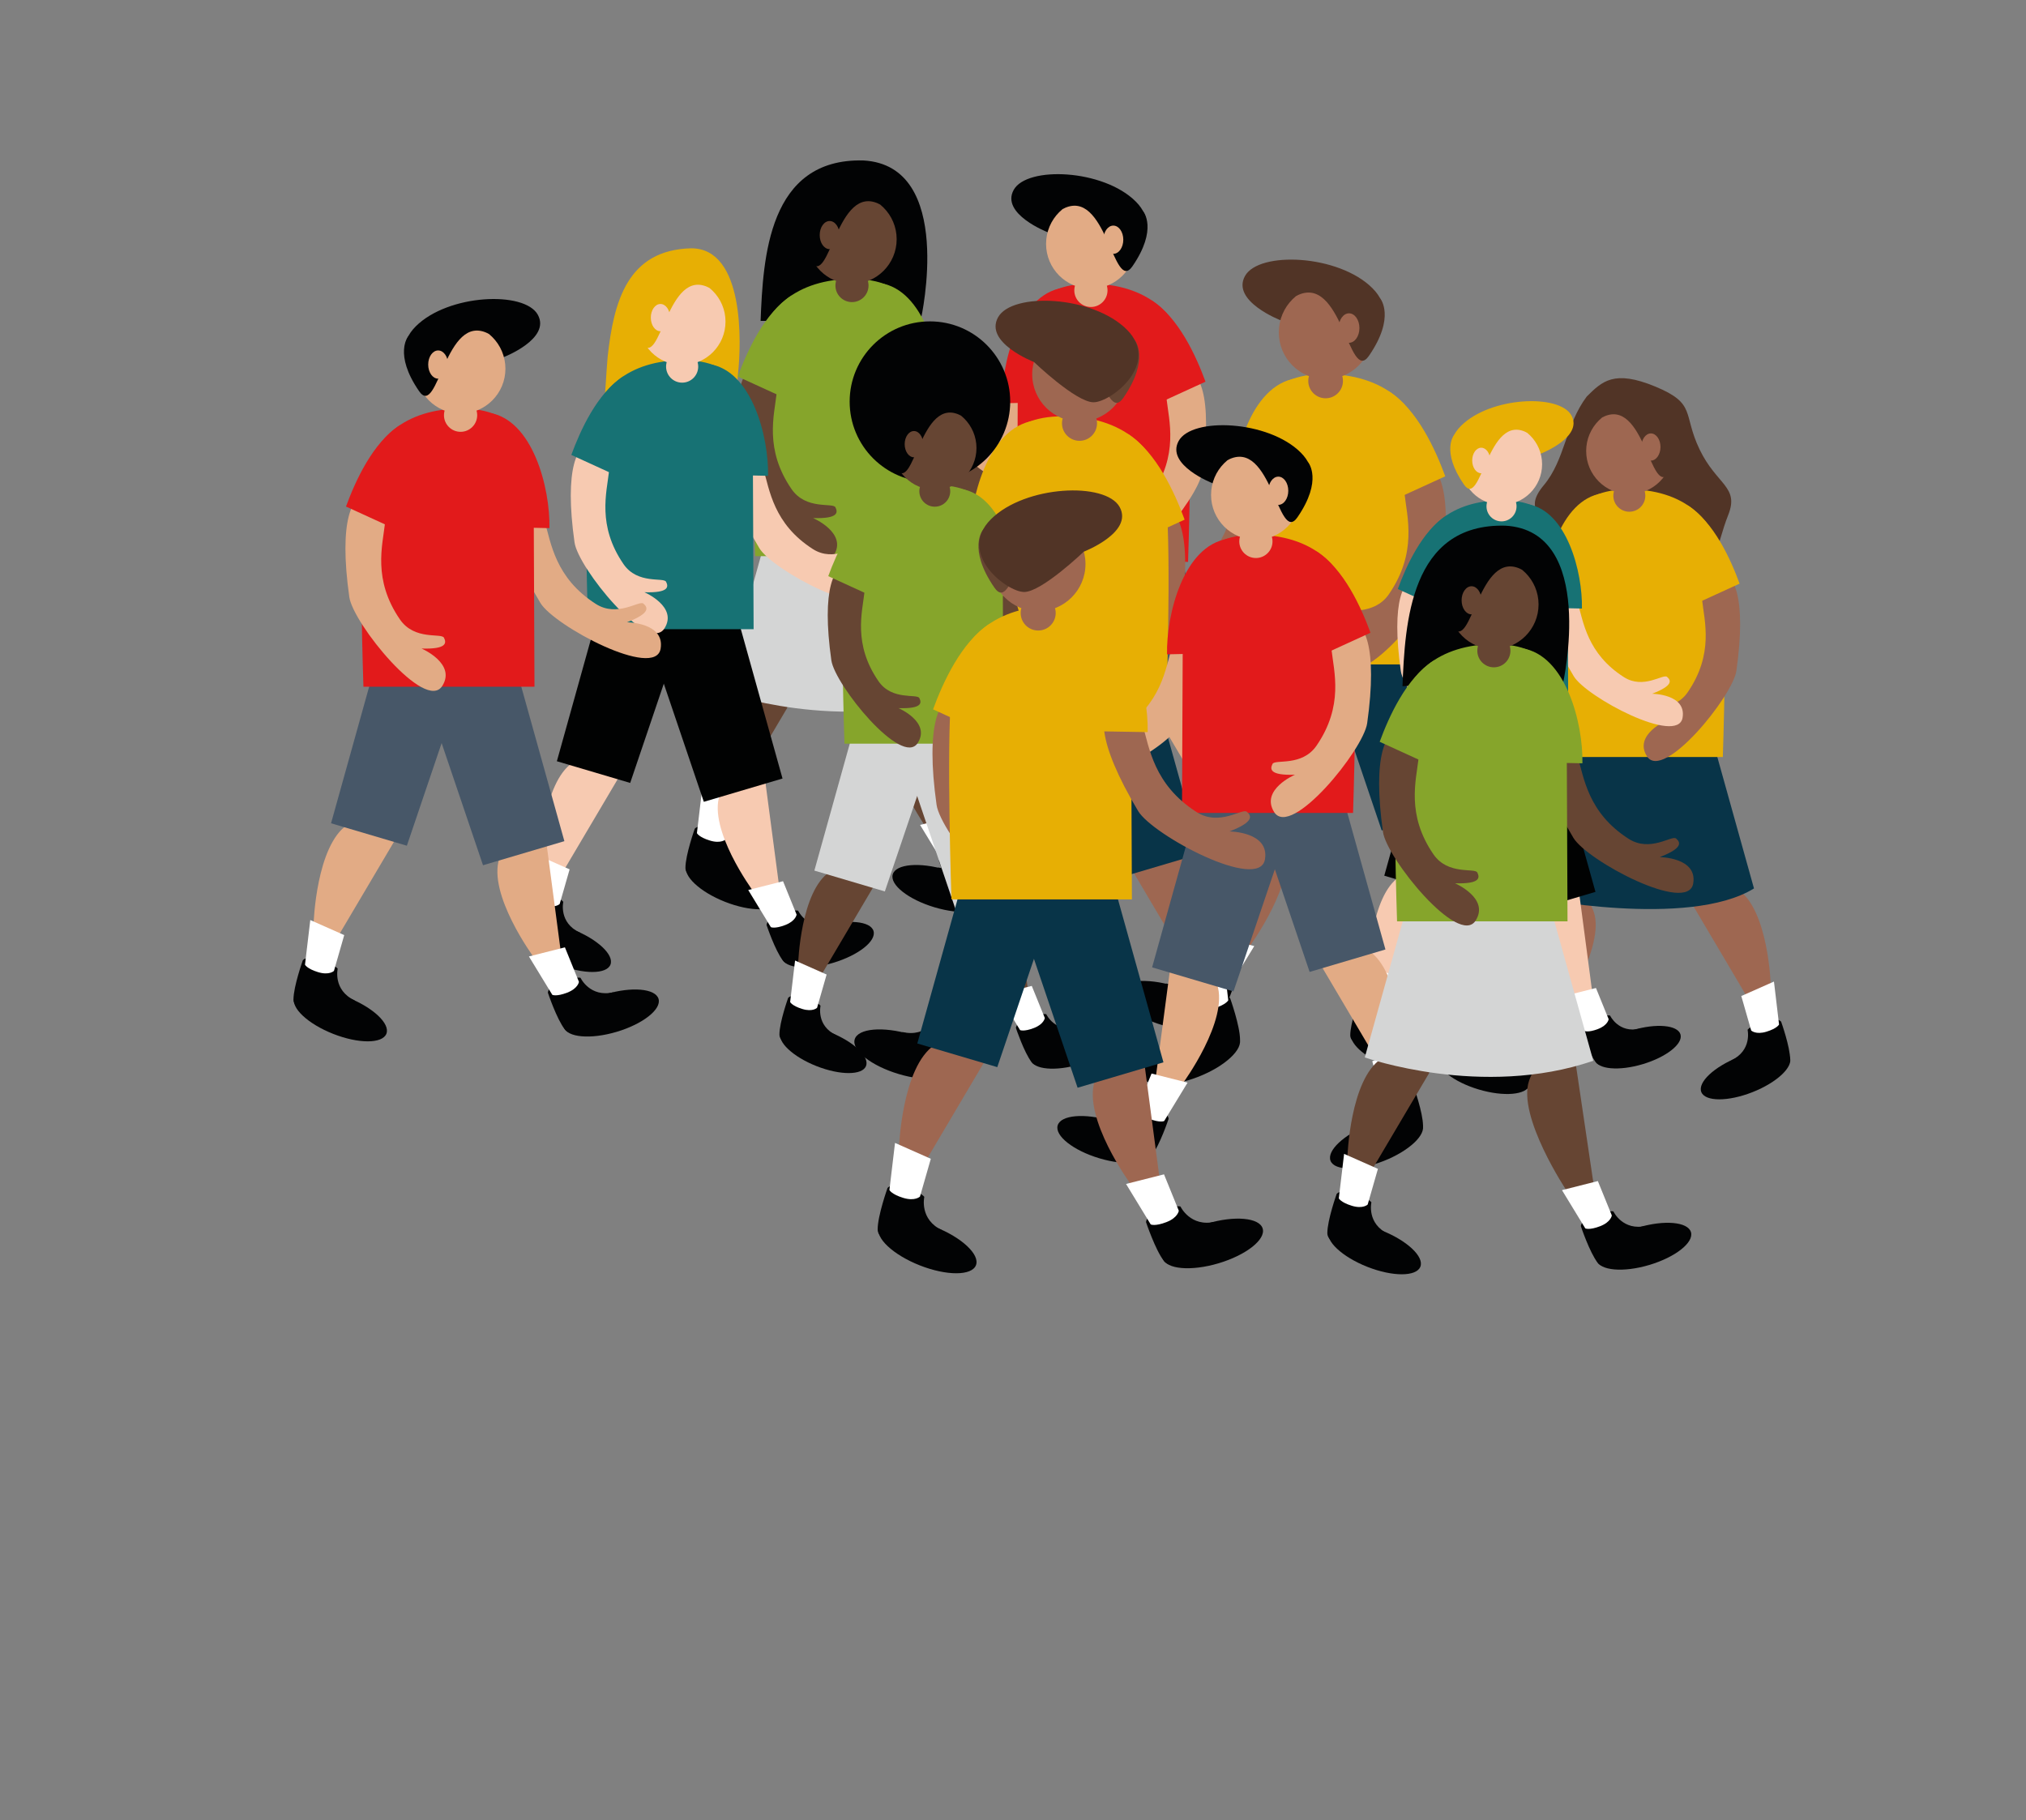 <?xml version="1.0" encoding="utf-8"?>
<!-- Generator: Adobe Illustrator 17.0.0, SVG Export Plug-In . SVG Version: 6.00 Build 0)  -->
<!DOCTYPE svg PUBLIC "-//W3C//DTD SVG 1.1//EN" "http://www.w3.org/Graphics/SVG/1.1/DTD/svg11.dtd">
<svg version="1.1" id="Calque_1" xmlns="http://www.w3.org/2000/svg" xmlns:xlink="http://www.w3.org/1999/xlink" x="0px" y="0px"
	 width="404px" height="363px" viewBox="0 0 404 363" enable-background="new 0 0 404 363" xml:space="preserve">
<rect x="0" y="0" width="404" height="363" fill="#808080" stroke="none"/>
<path fill="#E2AB85" d="M230.452,142.355l11.26,19.042l5.133-2.153c0,0-0.497-15.565-6.789-19.705
	C233.764,135.399,230.452,142.355,230.452,142.355z"/>
<ellipse transform="matrix(-0.366 -0.93 0.93 -0.366 164.848 467.511)" fill="#020304" cx="241.62" cy="177.622" rx="3.912" ry="9.857"/>
<path fill="#020304" d="M238.628,174.623c4.409-2.049,3.415-6.334,3.415-6.334s0.373-0.683,3.291-1.739s3.664,0.062,3.664,0.062
	s1.863,5.216,1.863,7.824s-5.713,3.105-5.713,3.105L238.628,174.623z"/>
<path fill="#FFFFFF" d="M240.739,161.583l2.049,7.141c0,0,0.931,0.931,3.167,0.248c2.235-0.683,2.608-1.49,2.608-1.49l-1.056-8.9
	L240.739,161.583z"/>
<g>
	<path fill="#E2AB85" d="M200.508,142.548l-2.897,21.932l5.367,1.475c0,0,9.218-12.552,6.823-19.693
		C207.406,139.121,200.508,142.548,200.508,142.548z"/>
	
		<ellipse transform="matrix(0.286 -0.958 0.958 0.286 -35.918 306.166)" fill="#020304" cx="187.53" cy="177.19" rx="3.912" ry="9.857"/>
	<path fill="#020304" d="M187.02,172.981c4.733,1.109,6.597-2.875,6.597-2.875s0.715-0.307,3.662,0.664
		c2.948,0.971,2.844,2.31,2.844,2.31s-1.754,5.253-3.364,7.305c-1.61,2.052-6.411-1.084-6.411-1.084L187.02,172.981z"/>
	<path fill="#FFFFFF" d="M196.731,164.026l-2.796,6.883c0,0,0.158,1.308,2.338,2.15c2.18,0.843,2.972,0.438,2.972,0.438l4.664-7.654
		L196.731,164.026z"/>
</g>
<path fill="#E2AB85" d="M205.727,74.97c3.614,0.806,3.801,7.176-4.106,20.374c-2.735,4.565-22.953,15.351-23.976,9.111
	c-0.855-5.214,6.711-5.255,6.711-5.255c-4.794-1.844-4.126-3-3.282-3.722s5.169,2.828,9.502,0.057
	c8.125-5.198,8.934-12.225,10.215-16.537S205.727,74.97,205.727,74.97z"/>
<g>
	<polygon fill="#475768" points="205.614,111.39 196.838,142.852 213.066,147.654 223.497,116.855 217.702,102.78 	"/>
	<polygon fill="#475768" points="235.191,109.974 243.368,139.286 228.249,143.76 218.53,115.065 223.929,101.952 	"/>
	<path fill="#E21A1B" d="M202.965,74.3c0-10.929,3.477-17.718,14.406-17.718s18.545,5.795,19.539,16.227
		c0.994,10.432,0,39.244,0,39.244H202.8L202.965,74.3z"/>
	<g>
		<path fill="#020304" d="M208.926,46.316c0,0-9.438-3.643-6.789-8.445c2.649-4.802,17.883-4.14,24.341,2.318
			c6.458,6.458-2.981,13.744-6.292,13.744C216.874,53.933,208.926,46.316,208.926,46.316z"/>
		<g>
			<circle fill="#E2AB85" cx="217.536" cy="48.634" r="8.942"/>
			<circle fill="#E2AB85" cx="217.536" cy="57.907" r="3.312"/>
		</g>
		<path fill="#020304" d="M211.906,41.679c8.776-4.636,10.036,17.048,13.909,11.425c5.133-7.451,2.153-10.929,2.153-10.929
			l-6.127-3.312l-6.623-1.656L211.906,41.679z"/>
		<ellipse fill="#E2AB85" cx="222.007" cy="47.806" rx="1.987" ry="2.815"/>
	</g>
	<path fill="#E2AB85" d="M235.585,73.803c3.643-0.662,6.292,5.133,4.14,20.367c-0.745,5.27-15.177,23.068-18.545,17.718
		c-2.815-4.471,4.14-7.451,4.14-7.451c-5.133,0.166-4.968-1.159-4.471-2.153s5.862,0.596,8.776-3.643
		c5.464-7.948,3.477-14.737,2.981-19.208C232.108,74.962,235.585,73.803,235.585,73.803z"/>
	<path fill="#E21A1B" d="M229.624,59.894c5.464,3.477,8.942,11.26,10.763,16.227l-9.769,4.471l-4.968-7.617L229.624,59.894z"/>
</g>
<path fill="#E21A1B" d="M211.906,57.41c-8.776,1.325-12.253,15.068-12.088,23.016l7.617-0.166L211.906,57.41z"/>
<g>
	<path fill="#020304" d="M151.667,64l32-0.5c0,0,6.833-30.5-11.5-31.5C153.167,31.5,152.167,51.5,151.667,64z"/>
	<g id="Personnage_25_">
		<g>
			<path fill="#664533" d="M157.02,141.103l-11.221,18.977l-5.115-2.145c0,0,0.495-15.511,6.765-19.636
				S157.02,141.103,157.02,141.103z"/>
			
				<ellipse transform="matrix(-0.366 0.93 -0.93 -0.366 363.33 105.055)" fill="#020304" cx="145.892" cy="176.248" rx="3.898" ry="9.823"/>
			<path fill="#020304" d="M148.872,173.26c-4.393-2.042-3.403-6.312-3.403-6.312s-0.371-0.681-3.28-1.733
				c-2.908-1.052-3.651,0.062-3.651,0.062s-1.856,5.198-1.856,7.797s5.693,3.094,5.693,3.094L148.872,173.26z"/>
			<path fill="#FFFFFF" d="M146.768,160.265l-2.042,7.116c0,0-0.928,0.928-3.156,0.248c-2.228-0.681-2.599-1.485-2.599-1.485
				l1.052-8.869L146.768,160.265z"/>
			<g>
				<path fill="#664533" d="M186.167,139l3.58,24.152l-5.349,1.47c0,0-9.879-14.804-7.493-21.921
					C179.292,135.585,186.167,139,186.167,139z"/>
				
					<ellipse transform="matrix(0.286 0.958 -0.958 0.286 311.072 -65.952)" fill="#020304" cx="199.801" cy="175.806" rx="3.898" ry="9.823"/>
				<path fill="#020304" d="M200.301,171.624c-4.717,1.106-6.574-2.865-6.574-2.865s-0.712-0.306-3.65,0.661
					c-2.937,0.968-2.834,2.302-2.834,2.302s1.748,5.235,3.353,7.28c1.604,2.045,6.389-1.08,6.389-1.08L200.301,171.624z"/>
				<path fill="#FFFFFF" d="M190.624,162.699l2.786,6.859c0,0-0.157,1.303-2.33,2.143c-2.173,0.84-2.961,0.436-2.961,0.436
					l-4.648-7.627L190.624,162.699z"/>
			</g>
			<path fill="#664533" d="M181.659,73.952c-3.601,0.804-3.788,7.151,4.092,20.303c2.726,4.549,22.873,15.297,23.893,9.08
				c0.852-5.195-6.688-5.237-6.688-5.237c4.777-1.837,4.112-2.989,3.27-3.709c-0.841-0.72-5.151,2.819-9.469,0.056
				c-8.097-5.18-8.903-12.183-10.18-16.48C185.3,73.668,181.659,73.952,181.659,73.952z"/>
			<g>
				<path fill="#D4D5D5" d="M189.712,138.712l-7.94-28.466l-12.046-8.581l-2.933,7.123l-3.273-7.948l-11.223,7.994l-8.148,29.21
					C144.149,138.045,167.562,146.31,189.712,138.712z"/>
				<path fill="#86A52B" d="M184.411,73.284c0-10.891-3.465-17.656-14.356-17.656s-18.481,5.775-19.471,16.171
					c-0.99,10.396,0,39.108,0,39.108h33.992L184.411,73.284z"/>
				<g>
					<circle fill="#664533" cx="169.89" cy="47.707" r="8.911"/>
					<circle fill="#664533" cx="169.89" cy="56.948" r="3.3"/>
				</g>
				<path fill="#020304" d="M175.501,40.777c-8.746-4.62-10.001,16.988-13.861,11.386c-5.115-7.425-2.145-10.891-2.145-10.891
					l6.105-3.3l6.6-1.65L175.501,40.777z"/>
				<ellipse fill="#664533" cx="165.435" cy="46.882" rx="1.98" ry="2.805"/>
				<path fill="#664533" d="M151.904,72.789c-3.63-0.66-6.27,5.115-4.125,20.296c0.742,5.251,15.124,22.988,18.481,17.656
					c2.805-4.455-4.125-7.425-4.125-7.425c5.115,0.165,4.95-1.155,4.455-2.145s-5.842,0.594-8.746-3.63
					c-5.445-7.921-3.465-14.686-2.97-19.141S151.904,72.789,151.904,72.789z"/>
				<path fill="#86A52B" d="M157.845,58.928c-5.445,3.465-8.911,11.221-10.726,16.171l9.736,4.455l4.95-7.59L157.845,58.928z"/>
			</g>
			<path fill="#86A52B" d="M175.501,56.453c8.746,1.32,12.211,15.016,12.046,22.936l-7.59-0.165L175.501,56.453z"/>
		</g>
	</g>
</g>
<g>
	<path fill="#513426" d="M339.766,110.992c1.14,7.122,2.564-2.564,4.843-8.262c2.279-5.698-2.279-5.983-5.698-13.105
		c-3.419-7.122-0.57-9.116-8.831-12.535s-10.613-1.029-13.675,1.994c-4.273,5.698-4.273,12.535-8.547,17.663
		c-4.274,5.128,0.57,5.413-0.57,10.826c-1.14,5.413,12.25,2.849,18.518,1.709C332.074,108.143,339.766,110.992,339.766,110.992z"/>
	<path fill="#020304" d="M345.197,211.467c4.243-1.972,3.286-6.095,3.286-6.095s0.359-0.657,3.167-1.673
		c2.808-1.016,3.525,0.06,3.525,0.06s1.793,5.019,1.793,7.529s-5.497,2.988-5.497,2.988L345.197,211.467z"/>
	<g>
		<path fill="#9E6751" d="M337.329,180.13l10.835,18.325l4.94-2.071c0,0-0.478-14.978-6.533-18.962
			C340.516,173.437,337.329,180.13,337.329,180.13z"/>
		
			<ellipse transform="matrix(-0.366 -0.93 0.93 -0.366 276.387 616.364)" fill="#020304" cx="348.076" cy="214.068" rx="3.765" ry="9.485"/>
		<path fill="#FFFFFF" d="M347.228,198.634l1.972,6.872c0,0,0.896,0.896,3.047,0.239c2.151-0.657,2.51-1.434,2.51-1.434
			l-1.016-8.565L347.228,198.634z"/>
		<g>
			<path fill="#9E6751" d="M308.887,178.355l-3.161,23.066l5.165,1.42c0,0,9.244-14.04,6.939-20.912
				C315.525,175.057,308.887,178.355,308.887,178.355z"/>
			
				<ellipse transform="matrix(0.286 -0.958 0.958 0.286 6.596 436.153)" fill="#020304" cx="296.031" cy="213.65" rx="3.765" ry="9.485"/>
			<path fill="#020304" d="M295.534,209.602c4.555,1.068,6.348-2.766,6.348-2.766s0.688-0.296,3.524,0.639
				c2.837,0.935,2.737,2.223,2.737,2.223s-1.688,5.055-3.237,7.03c-1.549,1.974-6.169-1.043-6.169-1.043L295.534,209.602z"/>
			<path fill="#FFFFFF" d="M304.879,200.984l-2.691,6.623c0,0,0.152,1.258,2.25,2.069c2.098,0.811,2.86,0.421,2.86,0.421
				l4.488-7.365L304.879,200.984z"/>
		</g>
		<path fill="#9E6751" d="M313.536,115.285c3.478,0.776,3.658,6.906-3.952,19.606c-2.632,4.393-22.088,14.772-23.072,8.768
			c-0.823-5.017,6.458-5.057,6.458-5.057c-4.613-1.774-3.97-2.887-3.158-3.581c0.812-0.695,4.974,2.722,9.144,0.054
			c7.819-5.002,8.598-11.764,9.83-15.914C310.019,115.011,313.536,115.285,313.536,115.285z"/>
		<g>
			<path fill="#083448" d="M349.758,177.176l-7.868-28.207l-10.837-7.72l-3.16,7.675l-2.832-6.878l-11.632,8.286l-7.986,28.629
				C305.441,178.962,336.674,185.244,349.758,177.176z"/>
			<path fill="#E7AF04" d="M310.878,114.639c0-10.517,3.346-17.05,13.863-17.05c10.517,0,17.847,5.577,18.803,15.616
				s0,37.765,0,37.765h-32.825L310.878,114.639z"/>
			<g>
				<g>
					<circle fill="#9E6751" cx="324.9" cy="89.941" r="8.605"/>
					<circle fill="#9E6751" cx="324.9" cy="98.864" r="3.187"/>
				</g>
				<path fill="#513426" d="M319.482,83.248c8.445-4.462,9.658,16.405,13.385,10.995c4.94-7.17,2.071-10.517,2.071-10.517
					l-5.896-3.187l-6.374-1.593L319.482,83.248z"/>
				<ellipse fill="#9E6751" cx="329.202" cy="89.144" rx="1.912" ry="2.709"/>
			</g>
			<path fill="#9E6751" d="M342.269,114.161c3.506-0.637,6.055,4.94,3.984,19.599c-0.717,5.071-14.605,22.199-17.847,17.05
				c-2.709-4.302,3.984-7.17,3.984-7.17c-4.94,0.159-4.78-1.115-4.302-2.071c0.478-0.956,5.641,0.573,8.445-3.506
				c5.258-7.649,3.346-14.182,2.868-18.484C338.922,115.277,342.269,114.161,342.269,114.161z"/>
			<path fill="#E7AF04" d="M336.532,100.776c5.258,3.346,8.605,10.835,10.357,15.616l-9.401,4.302l-4.78-7.33L336.532,100.776z"/>
		</g>
		<path fill="#E7AF04" d="M319.482,98.386c-8.445,1.275-11.791,14.5-11.632,22.149l7.33-0.159L319.482,98.386z"/>
	</g>
</g>
<line fill="none" stroke="#000000" stroke-miterlimit="10" x1="-331.526" y1="262.051" x2="-114.526" y2="382.051"/>
<g>
	<path fill="#020304" d="M286.359,197.837c4.603-2.14,3.566-6.613,3.566-6.613s0.389-0.713,3.436-1.815
		c3.047-1.102,3.825,0.065,3.825,0.065s1.945,5.446,1.945,8.169c0,2.723-5.965,3.242-5.965,3.242L286.359,197.837z"/>
	<g>
		<path fill="#9E6751" d="M277.822,164.144l11.757,19.883l5.36-2.248c0,0-0.519-16.252-7.089-20.574
			C281.28,156.883,277.822,164.144,277.822,164.144z"/>
		
			<ellipse transform="matrix(-0.366 -0.93 0.93 -0.366 208.52 543.945)" fill="#020304" cx="289.483" cy="200.968" rx="4.085" ry="10.292"/>
		<path fill="#FFFFFF" d="M288.563,184.221l2.14,7.456c0,0,0.973,0.973,3.307,0.259c2.334-0.714,2.723-1.556,2.723-1.556
			l-1.102-9.293L288.563,184.221z"/>
		<g>
			<path fill="#9E6751" d="M246.556,164.346l-3.025,22.9l5.604,1.54c0,0,9.624-13.106,7.124-20.562S246.556,164.346,246.556,164.346
				z"/>
			
				<ellipse transform="matrix(0.286 -0.958 0.958 0.286 -25.806 366.393)" fill="#020304" cx="233.009" cy="200.516" rx="4.085" ry="10.292"/>
			<path fill="#020304" d="M232.474,196.122c4.942,1.158,6.888-3.001,6.888-3.001s0.746-0.321,3.824,0.693s2.969,2.412,2.969,2.412
				s-1.832,5.485-3.513,7.628c-1.681,2.142-6.694-1.132-6.694-1.132L232.474,196.122z"/>
			<path fill="#FFFFFF" d="M242.613,186.772l-2.919,7.187c0,0,0.165,1.365,2.441,2.245c2.276,0.88,3.103,0.457,3.103,0.457
				l4.87-7.991L242.613,186.772z"/>
		</g>
		<path fill="#9E6751" d="M252.006,93.786c3.773,0.842,3.969,7.493-4.287,21.273c-2.856,4.767-23.966,16.028-25.034,9.513
			c-0.893-5.444,7.008-5.487,7.008-5.487c-5.005-1.925-4.308-3.132-3.427-3.886c0.881-0.754,5.397,2.953,9.921,0.059
			c8.484-5.427,9.329-12.764,10.666-17.267C248.191,93.489,252.006,93.786,252.006,93.786z"/>
		<g>
			<polygon fill="#083448" points="251.888,131.813 242.725,164.663 259.669,169.677 270.561,137.519 264.51,122.823 			"/>
			<polygon fill="#083448" points="282.771,130.335 291.308,160.94 275.522,165.611 265.374,135.65 271.012,121.959 			"/>
			<path fill="#E7AF04" d="M249.122,93.086c0-11.411,3.631-18.499,15.042-18.499s19.364,6.051,20.401,16.943
				c1.037,10.892,0,40.975,0,40.975h-35.616L249.122,93.086z"/>
			<g>
				<path fill="#513426" d="M255.346,63.867c0,0-9.855-3.804-7.089-8.818s18.672-4.322,25.415,2.42
					c6.743,6.742-3.112,14.35-6.57,14.35C263.645,71.82,255.346,63.867,255.346,63.867z"/>
				<g>
					<circle fill="#9E6751" cx="264.337" cy="66.287" r="9.336"/>
					<circle fill="#9E6751" cx="264.337" cy="75.969" r="3.458"/>
				</g>
				<path fill="#513426" d="M258.458,59.026c9.163-4.841,10.479,17.8,14.523,11.93c5.36-7.78,2.248-11.411,2.248-11.411
					l-6.397-3.458l-6.916-1.729L258.458,59.026z"/>
				<ellipse fill="#9E6751" cx="269.005" cy="65.423" rx="2.075" ry="2.939"/>
			</g>
			<path fill="#9E6751" d="M283.182,92.567c3.804-0.692,6.57,5.36,4.322,21.266c-0.777,5.502-15.846,24.086-19.364,18.499
				c-2.939-4.668,4.322-7.78,4.322-7.78c-5.36,0.173-5.187-1.21-4.668-2.248c0.519-1.037,6.121,0.622,9.163-3.804
				c5.705-8.299,3.631-15.387,3.112-20.056C279.55,93.775,283.182,92.567,283.182,92.567z"/>
			<path fill="#E7AF04" d="M276.958,78.044c5.705,3.631,9.336,11.757,11.238,16.943l-10.201,4.668l-5.187-7.953L276.958,78.044z"/>
		</g>
		<path fill="#E7AF04" d="M258.458,75.451c-9.163,1.383-12.794,15.733-12.621,24.032l7.953-0.173L258.458,75.451z"/>
	</g>
</g>
<g id="Personnage_26_">
	<path fill="#F7CAB1" d="M287.724,177.414l-10.192,17.236l-4.646-1.948c0,0,0.45-14.089,6.145-17.836
		C284.727,171.119,287.724,177.414,287.724,177.414z"/>
	
		<ellipse transform="matrix(-0.366 0.93 -0.93 -0.366 574.094 27.694)" fill="#020304" cx="277.617" cy="209.336" rx="3.541" ry="8.922"/>
	<path fill="#020304" d="M280.324,206.622c-3.991-1.855-3.091-5.733-3.091-5.733s-0.337-0.618-2.979-1.574
		c-2.642-0.955-3.316,0.056-3.316,0.056s-1.686,4.721-1.686,7.082c0,2.361,5.171,2.81,5.171,2.81L280.324,206.622z"/>
	<path fill="#FFFFFF" d="M278.413,194.819l-1.855,6.464c0,0-0.843,0.843-2.866,0.225c-2.023-0.618-2.361-1.349-2.361-1.349
		l0.955-8.056L278.413,194.819z"/>
	<g>
		<path fill="#F7CAB1" d="M314.828,177.589l2.622,19.851l-4.858,1.335c0,0-8.343-11.361-6.176-17.825
			C308.584,174.487,314.828,177.589,314.828,177.589z"/>
		
			<ellipse transform="matrix(0.286 0.958 -0.958 0.286 433.303 -163.785)" fill="#020304" cx="326.579" cy="208.928" rx="3.541" ry="8.922"/>
		<path fill="#020304" d="M327.036,205.136c-4.284,1.004-5.971-2.602-5.971-2.602s-0.647-0.278-3.315,0.601
			s-2.574,2.091-2.574,2.091s1.588,4.755,3.045,6.612s5.803-0.981,5.803-0.981L327.036,205.136z"/>
		<path fill="#FFFFFF" d="M318.247,197.03l2.531,6.23c0,0-0.143,1.184-2.116,1.946c-1.973,0.763-2.69,0.396-2.69,0.396l-4.221-6.928
			L318.247,197.03z"/>
	</g>
	<path fill="#F7CAB1" d="M310.104,116.421c-3.271,0.73-3.44,6.495,3.717,18.441c2.476,4.132,20.776,13.895,21.702,8.247
		c0.774-4.719-6.075-4.757-6.075-4.757c4.339-1.669,3.734-2.715,2.971-3.369c-0.764-0.654-4.679,2.56-8.601,0.051
		c-7.354-4.705-8.087-11.065-9.246-14.968C313.412,116.164,310.104,116.421,310.104,116.421z"/>
	<g>
		<polygon fill="#010202" points="310.206,149.387 318.15,177.864 303.461,182.21 294.019,154.333 299.265,141.593 		"/>
		<polygon fill="#010202" points="283.434,148.105 276.034,174.636 289.718,178.686 298.515,152.713 293.628,140.844 		"/>
		<path fill="#177274" d="M312.604,115.814c0-9.892-3.147-16.037-13.039-16.037s-16.786,5.246-17.686,14.688
			c-0.9,9.442,0,35.521,0,35.521h30.875L312.604,115.814z"/>
		<g>
			<path fill="#E7AF04" d="M307.208,90.485c0,0,8.543-3.297,6.145-7.644c-2.398-4.346-16.187-3.747-22.032,2.098
				s2.698,12.44,5.695,12.44C300.014,97.379,307.208,90.485,307.208,90.485z"/>
			<g>
				<circle fill="#F7CAB1" cx="299.415" cy="92.583" r="8.093"/>
				<circle fill="#F7CAB1" cx="299.415" cy="100.976" r="2.998"/>
			</g>
			<path fill="#E7AF04" d="M304.511,86.288c-7.944-4.197-9.084,15.431-12.59,10.342c-4.646-6.745-1.948-9.892-1.948-9.892
				l5.546-2.998l5.995-1.499L304.511,86.288z"/>
			<ellipse fill="#F7CAB1" cx="295.368" cy="91.833" rx="1.799" ry="2.548"/>
		</g>
		<path fill="#F7CAB1" d="M283.078,115.364c-3.297-0.6-5.695,4.646-3.747,18.435c0.674,4.77,13.737,20.88,16.786,16.037
			c2.548-4.047-3.747-6.745-3.747-6.745c4.646,0.15,4.496-1.049,4.047-1.948c-0.45-0.899-5.306,0.539-7.944-3.297
			c-4.946-7.194-3.147-13.339-2.698-17.386S283.078,115.364,283.078,115.364z"/>
		<path fill="#177274" d="M288.474,102.775c-4.946,3.147-8.093,10.192-9.742,14.688l8.843,4.047l4.496-6.894L288.474,102.775z"/>
	</g>
	<path fill="#177274" d="M304.511,100.526c7.944,1.199,11.091,13.639,10.941,20.833l-6.894-0.15L304.511,100.526z"/>
</g>
<g id="Personnage_22_">
	<g>
		<path fill="#9E6751" d="M225.744,173.499l11.878,20.087l5.415-2.271c0,0-0.524-16.419-7.162-20.786
			C229.237,166.162,225.744,173.499,225.744,173.499z"/>
		
			<ellipse transform="matrix(-0.366 -0.93 0.93 -0.366 128.471 508.896)" fill="#020304" cx="237.524" cy="210.701" rx="4.127" ry="10.398"/>
		<path fill="#020304" d="M234.368,207.538c4.651-2.162,3.603-6.681,3.603-6.681s0.393-0.721,3.472-1.834
			c3.079-1.114,3.865,0.066,3.865,0.066s1.965,5.502,1.965,8.253s-6.026,3.275-6.026,3.275L234.368,207.538z"/>
		<g>
			<path fill="#9E6751" d="M194.156,173.702l-3.056,23.136l5.662,1.556c0,0,9.723-13.241,7.197-20.774
				C201.433,170.087,194.156,173.702,194.156,173.702z"/>
			
				<ellipse transform="matrix(0.286 -0.958 0.958 0.286 -72.633 322.994)" fill="#020304" cx="180.467" cy="210.246" rx="4.127" ry="10.398"/>
			<path fill="#020304" d="M179.928,205.806c4.993,1.17,6.959-3.032,6.959-3.032s0.754-0.324,3.863,0.7c3.109,1.024,3,2.437,3,2.437
				s-1.851,5.542-3.549,7.706s-6.763-1.143-6.763-1.143L179.928,205.806z"/>
			<path fill="#FFFFFF" d="M190.172,196.359l-2.949,7.26c0,0,0.166,1.38,2.466,2.268c2.3,0.889,3.135,0.462,3.135,0.462l4.92-8.074
				L190.172,196.359z"/>
		</g>
		<path fill="#9E6751" d="M231.158,101.184c3.843-0.699,6.638,5.415,4.367,21.485c-0.785,5.559-16.01,24.334-19.563,18.69
			c-2.969-4.716,4.367-7.86,4.367-7.86c-5.415,0.175-5.24-1.223-4.716-2.271c0.524-1.048,6.184,0.629,9.258-3.843
			c5.764-8.384,3.668-15.546,3.144-20.262C227.49,102.407,231.158,101.184,231.158,101.184z"/>
		<path fill="#E7AF04" d="M224.87,86.512c5.764,3.668,9.432,11.878,11.354,17.118l-10.306,4.716l-5.24-8.035L224.87,86.512z"/>
		<polygon fill="#083448" points="199.543,140.835 190.285,174.023 207.403,179.088 218.407,146.599 212.294,131.752 		"/>
		<polygon fill="#083448" points="230.743,139.341 239.368,170.261 223.42,174.981 213.167,144.711 218.863,130.879 		"/>
		<path fill="#E7AF04" d="M196.748,101.708c0-11.528,3.668-18.69,15.196-18.69c11.528,0,19.563,6.114,20.611,17.118
			s0,41.397,0,41.397h-35.982L196.748,101.708z"/>
		<g>
			<g>
				<circle fill="#9E6751" cx="215.263" cy="74.634" r="9.432"/>
				<circle fill="#9E6751" cx="215.263" cy="84.416" r="3.493"/>
			</g>
			<path fill="#664533" d="M209.324,67.298c9.258-4.891,10.587,17.983,14.672,12.052c5.415-7.86,2.271-11.528,2.271-11.528
				l-6.463-3.493l-6.987-1.747L209.324,67.298z"/>
			<ellipse fill="#E2AB85" cx="219.979" cy="73.761" rx="2.096" ry="2.969"/>
			<path fill="#513426" d="M206.18,72.189c0,0-9.956-3.843-7.162-8.908c2.795-5.065,18.865-4.367,25.677,2.445
				s-3.144,14.498-6.638,14.498S206.18,72.189,206.18,72.189z"/>
		</g>
		<path fill="#9E6751" d="M199.662,102.416c3.812,0.851,4.009,7.57-4.332,21.492c-2.885,4.816-24.212,16.193-25.291,9.611
			c-0.902-5.5,7.08-5.543,7.08-5.543c-5.057-1.945-4.352-3.164-3.462-3.926s5.452,2.984,10.023,0.06
			c8.571-5.483,9.425-12.896,10.776-17.445C195.807,102.116,199.662,102.416,199.662,102.416z"/>
		<path fill="#E7AF04" d="M206.18,83.892c-9.258,1.397-12.926,15.895-12.751,24.279l10.131-0.175L206.18,83.892z"/>
	</g>
	<path fill="#FFFFFF" d="M236.672,193.258l2.162,7.533c0,0,0.983,0.983,3.341,0.262s2.751-1.572,2.751-1.572l-1.114-9.389
		L236.672,193.258z"/>
</g>
<g id="Personnage_21_">
	<path fill="#E2AB85" d="M263.351,192.419l11.26,19.042l5.133-2.153c0,0-0.497-15.565-6.789-19.705
		C266.663,185.463,263.351,192.419,263.351,192.419z"/>
	
		<ellipse transform="matrix(-0.366 -0.93 0.93 -0.366 163.214 566.526)" fill="#020304" cx="274.519" cy="227.686" rx="3.912" ry="9.857"/>
	<path fill="#020304" d="M271.527,224.687c4.409-2.049,3.415-6.334,3.415-6.334s0.373-0.683,3.291-1.739s3.664,0.062,3.664,0.062
		s1.863,5.216,1.863,7.824s-5.713,3.105-5.713,3.105L271.527,224.687z"/>
	<path fill="#FFFFFF" d="M273.638,211.647l2.049,7.141c0,0,0.931,0.931,3.167,0.248c2.235-0.683,2.608-1.49,2.608-1.49l-1.056-8.9
		L273.638,211.647z"/>
	<g>
		<path fill="#E2AB85" d="M233.407,192.612l-2.897,21.932l5.367,1.475c0,0,9.218-12.552,6.823-19.693
			C240.305,189.185,233.407,192.612,233.407,192.612z"/>
		
			<ellipse transform="matrix(0.286 -0.958 0.958 0.286 -60.402 373.429)" fill="#020304" cx="220.433" cy="227.255" rx="3.912" ry="9.857"/>
		<path fill="#020304" d="M219.92,223.045c4.733,1.109,6.597-2.875,6.597-2.875s0.715-0.307,3.662,0.664
			c2.948,0.971,2.844,2.31,2.844,2.31s-1.754,5.253-3.364,7.305c-1.61,2.052-6.411-1.084-6.411-1.084L219.92,223.045z"/>
		<path fill="#FFFFFF" d="M229.63,214.09l-2.796,6.883c0,0,0.158,1.308,2.338,2.15c2.18,0.843,2.972,0.438,2.972,0.438l4.664-7.654
			L229.63,214.09z"/>
	</g>
	<path fill="#E2AB85" d="M238.627,125.034c3.614,0.806,3.801,7.176-4.106,20.374c-2.735,4.565-22.953,15.351-23.976,9.111
		c-0.855-5.214,6.711-5.255,6.711-5.255c-4.794-1.844-4.126-3-3.282-3.722c0.844-0.722,5.169,2.828,9.502,0.057
		c8.125-5.198,8.934-12.225,10.215-16.537C234.972,124.75,238.627,125.034,238.627,125.034z"/>
	<g>
		<polygon fill="#475768" points="238.514,161.454 229.738,192.916 245.965,197.718 256.397,166.919 250.601,152.844 		"/>
		<polygon fill="#475768" points="268.091,160.038 276.267,189.35 261.148,193.824 251.429,165.129 256.829,152.016 		"/>
		<path fill="#E21A1B" d="M235.864,124.364c0-10.929,3.477-17.718,14.406-17.718c10.929,0,18.545,5.795,19.539,16.227
			c0.994,10.432,0,39.244,0,39.244h-34.11L235.864,124.364z"/>
		<g>
			<path fill="#020304" d="M241.825,96.38c0,0-9.438-3.643-6.789-8.445c2.649-4.802,17.883-4.14,24.341,2.318
				c6.458,6.458-2.981,13.744-6.292,13.744S241.825,96.38,241.825,96.38z"/>
			<g>
				<circle fill="#E2AB85" cx="250.436" cy="98.698" r="8.942"/>
				<circle fill="#E2AB85" cx="250.436" cy="107.971" r="3.312"/>
			</g>
			<path fill="#020304" d="M244.806,91.743c8.776-4.636,10.036,17.048,13.909,11.425c5.133-7.451,2.153-10.929,2.153-10.929
				l-6.127-3.312l-6.623-1.656L244.806,91.743z"/>
			<ellipse fill="#E2AB85" cx="254.907" cy="97.87" rx="1.987" ry="2.815"/>
		</g>
		<path fill="#E2AB85" d="M268.484,123.867c3.643-0.662,6.292,5.133,4.14,20.367c-0.745,5.27-15.177,23.068-18.545,17.718
			c-2.815-4.471,4.14-7.451,4.14-7.451c-5.133,0.166-4.968-1.159-4.471-2.153c0.497-0.994,5.862,0.596,8.776-3.643
			c5.464-7.948,3.477-14.737,2.981-19.208C265.007,125.026,268.484,123.867,268.484,123.867z"/>
		<path fill="#E21A1B" d="M262.523,109.958c5.464,3.477,8.942,11.26,10.763,16.227l-9.769,4.471l-4.968-7.617L262.523,109.958z"/>
	</g>
	<path fill="#E21A1B" d="M244.806,107.474c-8.776,1.325-12.253,15.068-12.088,23.016l7.617-0.166L244.806,107.474z"/>
</g>
<g>
	<path fill="#E7AF04" d="M121.167,71.167c-0.679,8.144-0.333,11.667-2.667,15.667h32.667c0,0-4.667-6.333-4-12.333
		s1.333-25-9.355-24.984C125.145,49.85,122.385,60.029,121.167,71.167z"/>
	<g id="Personnage_28_">
		<path fill="#F7CAB1" d="M123.534,154.777l-10.889,18.416l-4.964-2.082c0,0,0.48-15.053,6.565-19.056
			C120.331,148.052,123.534,154.777,123.534,154.777z"/>
		
			<ellipse transform="matrix(-0.366 0.93 -0.93 -0.366 329.785 153.171)" fill="#020304" cx="112.735" cy="188.883" rx="3.783" ry="9.532"/>
		<path fill="#020304" d="M115.627,185.984c-4.264-1.982-3.303-6.125-3.303-6.125s-0.36-0.661-3.183-1.681
			c-2.822-1.021-3.543,0.06-3.543,0.06s-1.802,5.044-1.802,7.566c0,2.522,5.525,3.003,5.525,3.003L115.627,185.984z"/>
		<path fill="#FFFFFF" d="M113.586,173.373l-1.982,6.906c0,0-0.901,0.901-3.063,0.24c-2.162-0.661-2.522-1.441-2.522-1.441
			l1.021-8.607L113.586,173.373z"/>
		<g>
			<path fill="#F7CAB1" d="M152.492,154.964l2.801,21.21l-5.19,1.427c0,0-8.914-12.139-6.598-19.045
				C145.821,151.65,152.492,154.964,152.492,154.964z"/>
			
				<ellipse transform="matrix(0.286 0.958 -0.958 0.286 298.388 -23.63)" fill="#020304" cx="165.054" cy="188.454" rx="3.783" ry="9.532"/>
			<path fill="#020304" d="M165.536,184.396c-4.578,1.073-6.379-2.78-6.379-2.78s-0.691-0.297-3.542,0.642s-2.75,2.234-2.75,2.234
				s1.697,5.08,3.254,7.065c1.557,1.984,6.2-1.048,6.2-1.048L165.536,184.396z"/>
			<path fill="#FFFFFF" d="M156.145,175.735l2.704,6.656c0,0-0.153,1.265-2.261,2.08s-2.874,0.423-2.874,0.423l-4.51-7.402
				L156.145,175.735z"/>
		</g>
		<path fill="#F7CAB1" d="M147.445,89.611c-3.495,0.78-3.676,6.94,3.971,19.703c2.645,4.415,22.197,14.845,23.186,8.811
			c0.827-5.042-6.49-5.082-6.49-5.082c4.636-1.783,3.99-2.901,3.174-3.599c-0.816-0.698-4.999,2.735-9.189,0.055
			c-7.858-5.027-8.64-11.823-9.879-15.993C150.979,89.336,147.445,89.611,147.445,89.611z"/>
		<g>
			<polygon fill="#010202" points="147.554,124.832 156.041,155.258 140.348,159.902 130.259,130.117 135.864,116.505 			"/>
			<polygon fill="#010202" points="118.951,123.463 111.043,151.809 125.664,156.136 135.063,128.386 129.842,115.705 			"/>
			<path fill="#177274" d="M150.116,88.962c0-10.569-3.363-17.134-13.932-17.134s-17.935,5.605-18.896,15.693s0,37.952,0,37.952
				h32.988L150.116,88.962z"/>
			<g>
				<g>
					<circle fill="#F7CAB1" cx="136.024" cy="64.142" r="8.647"/>
					<circle fill="#F7CAB1" cx="136.024" cy="73.109" r="3.203"/>
				</g>
				<path fill="#E7AF04" d="M141.469,57.416c-8.487-4.484-9.706,16.486-13.451,11.049c-4.964-7.206-2.082-10.569-2.082-10.569
					l5.925-3.203l6.405-1.601L141.469,57.416z"/>
				<ellipse fill="#F7CAB1" cx="131.701" cy="63.341" rx="1.922" ry="2.722"/>
			</g>
			<path fill="#F7CAB1" d="M118.57,88.482c-3.523-0.641-6.085,4.964-4.003,19.696c0.72,5.096,14.677,22.309,17.935,17.134
				c2.722-4.324-4.003-7.206-4.003-7.206c4.964,0.16,4.804-1.121,4.324-2.082c-0.48-0.961-5.669,0.576-8.487-3.523
				c-5.284-7.686-3.363-14.252-2.882-18.576C121.935,89.601,118.57,88.482,118.57,88.482z"/>
			<path fill="#177274" d="M124.335,75.031c-5.284,3.363-8.647,10.889-10.409,15.693l9.448,4.324l4.804-7.366L124.335,75.031z"/>
		</g>
		<path fill="#177274" d="M141.469,72.629c8.487,1.281,11.85,14.572,11.69,22.259l-7.366-0.16L141.469,72.629z"/>
	</g>
</g>
<g id="Personnage_24_">
	<circle fill="#020304" cx="185.436" cy="80.098" r="16.008"/>
	<g>
		<path fill="#664533" d="M174.397,176.47l-10.467,17.702l-4.772-2.001c0,0,0.462-14.469,6.311-18.317
			C171.318,170.006,174.397,176.47,174.397,176.47z"/>
		
			<ellipse transform="matrix(-0.366 0.93 -0.93 -0.366 418.806 133.287)" fill="#020304" cx="164.016" cy="209.254" rx="3.637" ry="9.163"/>
		<path fill="#020304" d="M166.797,206.467c-4.098-1.905-3.175-5.888-3.175-5.888s-0.346-0.635-3.059-1.616
			c-2.713-0.981-3.406,0.058-3.406,0.058s-1.732,4.849-1.732,7.273c0,2.424,5.31,2.886,5.31,2.886L166.797,206.467z"/>
		<path fill="#FFFFFF" d="M164.834,194.345l-1.905,6.638c0,0-0.866,0.866-2.944,0.231c-2.078-0.635-2.424-1.385-2.424-1.385
			l0.981-8.274L164.834,194.345z"/>
		<g>
			<path fill="#664533" d="M202.233,176.65l2.693,20.388l-4.989,1.371c0,0-8.569-11.668-6.342-18.306
				C195.82,173.464,202.233,176.65,202.233,176.65z"/>
			
				<ellipse transform="matrix(0.286 0.958 -0.958 0.286 353.077 -56.271)" fill="#020304" cx="214.306" cy="208.839" rx="3.637" ry="9.163"/>
			<path fill="#020304" d="M214.771,204.94c-4.4,1.031-6.132-2.672-6.132-2.672s-0.664-0.286-3.405,0.617
				c-2.74,0.903-2.644,2.148-2.644,2.148s1.631,4.884,3.127,6.791c1.497,1.907,5.96-1.008,5.96-1.008L214.771,204.94z"/>
			<path fill="#FFFFFF" d="M205.744,196.616l2.599,6.398c0,0-0.147,1.216-2.173,1.999c-2.027,0.783-2.762,0.407-2.762,0.407
				l-4.335-7.115L205.744,196.616z"/>
		</g>
		<path fill="#664533" d="M197.381,113.83c-3.359,0.75-3.533,6.671,3.817,18.939c2.543,4.244,21.337,14.27,22.288,8.47
			c0.795-4.847-6.239-4.885-6.239-4.885c4.456-1.714,3.835-2.788,3.051-3.46c-0.785-0.671-4.805,2.629-8.833,0.053
			c-7.553-4.832-8.305-11.364-9.496-15.373C200.778,113.565,197.381,113.83,197.381,113.83z"/>
		<g>
			<polygon fill="#D4D5D5" points="197.486,147.686 205.644,176.932 190.559,181.396 180.862,152.765 186.249,139.682 			"/>
			<polygon fill="#D4D5D5" points="169.991,146.369 162.391,173.617 176.445,177.776 185.48,151.102 180.46,138.912 			"/>
			<path fill="#86A52B" d="M199.949,113.206c0-10.159-3.232-16.47-13.392-16.47s-17.24,5.387-18.163,15.085
				c-0.924,9.697,0,36.481,0,36.481h31.709L199.949,113.206z"/>
			<g>
				<path fill="#020304" d="M194.407,87.193c0,0,8.774-3.386,6.311-7.85c-2.463-4.464-16.624-3.848-22.627,2.155
					s2.771,12.776,5.849,12.776C187.019,94.273,194.407,87.193,194.407,87.193z"/>
				<g>
					<circle fill="#664533" cx="186.403" cy="89.348" r="8.312"/>
					<circle fill="#664533" cx="186.403" cy="97.967" r="3.079"/>
				</g>
				<path fill="#020304" d="M191.637,82.883c-8.158-4.31-9.329,15.847-12.93,10.621c-4.772-6.927-2.001-10.159-2.001-10.159
					l5.695-3.079l6.157-1.539L191.637,82.883z"/>
				<ellipse fill="#664533" cx="182.247" cy="88.578" rx="1.847" ry="2.617"/>
			</g>
			<path fill="#664533" d="M169.625,112.744c-3.386-0.616-5.849,4.772-3.848,18.933c0.692,4.899,14.108,21.444,17.24,16.47
				c2.617-4.156-3.848-6.927-3.848-6.927c4.772,0.154,4.618-1.077,4.156-2.001s-5.449,0.554-8.158-3.386
				c-5.08-7.388-3.232-13.7-2.771-17.856C172.858,113.822,169.625,112.744,169.625,112.744z"/>
			<path fill="#86A52B" d="M175.167,99.815c-5.08,3.232-8.312,10.467-10.005,15.085l9.082,4.156l4.618-7.081L175.167,99.815z"/>
		</g>
		<path fill="#86A52B" d="M191.637,97.506c8.158,1.231,11.391,14.007,11.237,21.396l-7.081-0.154L191.637,97.506z"/>
	</g>
</g>
<g>
	<path fill="#020304" d="M279.667,136.833l32-0.5c0,0,6.833-30.5-11.5-31.5C281.167,104.333,280.167,124.333,279.667,136.833z"/>
	<g id="Personnage_1_">
		<g>
			<path fill="#664533" d="M285.02,213.937l-11.221,18.976l-5.115-2.145c0,0,0.495-15.511,6.765-19.636
				C281.719,207.006,285.02,213.937,285.02,213.937z"/>
			
				<ellipse transform="matrix(-0.366 0.93 -0.93 -0.366 605.987 85.463)" fill="#020304" cx="273.892" cy="249.081" rx="3.898" ry="9.823"/>
			<path fill="#020304" d="M276.872,246.093c-4.393-2.042-3.403-6.312-3.403-6.312s-0.371-0.681-3.28-1.733
				s-3.651,0.062-3.651,0.062s-1.856,5.198-1.856,7.797s5.693,3.094,5.693,3.094L276.872,246.093z"/>
			<path fill="#FFFFFF" d="M274.768,233.099l-2.042,7.116c0,0-0.928,0.928-3.156,0.248c-2.228-0.68-2.599-1.485-2.599-1.485
				l1.052-8.869L274.768,233.099z"/>
			<g>
				<path fill="#664533" d="M314.167,211.833l3.58,24.152l-5.349,1.47c0,0-9.879-14.804-7.493-21.921
					C307.292,208.418,314.167,211.833,314.167,211.833z"/>
				
					<ellipse transform="matrix(0.286 0.958 -0.958 0.286 472.218 -136.612)" fill="#020304" cx="327.798" cy="248.632" rx="3.898" ry="9.823"/>
				<path fill="#020304" d="M328.301,244.457c-4.717,1.106-6.574-2.865-6.574-2.865s-0.712-0.306-3.65,0.661
					c-2.937,0.968-2.834,2.302-2.834,2.302s1.748,5.235,3.353,7.28c1.605,2.045,6.389-1.08,6.389-1.08L328.301,244.457z"/>
				<path fill="#FFFFFF" d="M318.624,235.533l2.786,6.859c0,0-0.157,1.303-2.33,2.143s-2.961,0.436-2.961,0.436l-4.648-7.627
					L318.624,235.533z"/>
			</g>
			<path fill="#664533" d="M309.659,146.786c-3.601,0.804-3.788,7.151,4.092,20.303c2.726,4.549,22.873,15.297,23.893,9.08
				c0.852-5.195-6.688-5.237-6.688-5.237c4.777-1.837,4.112-2.989,3.27-3.709c-0.842-0.72-5.151,2.819-9.469,0.056
				c-8.097-5.18-8.903-12.183-10.18-16.48S309.659,146.786,309.659,146.786z"/>
			<g>
				<path fill="#D4D5D5" d="M317.712,211.546l-7.94-28.466l-12.046-8.581l-2.933,7.123l-3.273-7.948l-11.223,7.994l-8.148,29.21
					C272.149,210.878,295.562,219.144,317.712,211.546z"/>
				<path fill="#86A52B" d="M312.411,146.117c0-10.891-3.465-17.656-14.356-17.656c-10.891,0-18.481,5.775-19.471,16.171
					c-0.99,10.396,0,39.108,0,39.108h33.992L312.411,146.117z"/>
				<g>
					<circle fill="#664533" cx="297.89" cy="120.541" r="8.911"/>
					<circle fill="#664533" cx="297.89" cy="129.781" r="3.3"/>
				</g>
				<path fill="#020304" d="M303.501,113.61c-8.746-4.62-10.001,16.989-13.861,11.386c-5.115-7.425-2.145-10.891-2.145-10.891
					l6.105-3.3l6.6-1.65L303.501,113.61z"/>
				<ellipse fill="#664533" cx="293.435" cy="119.716" rx="1.98" ry="2.805"/>
				<path fill="#664533" d="M279.904,145.622c-3.63-0.66-6.27,5.115-4.125,20.296c0.742,5.251,15.124,22.988,18.481,17.656
					c2.805-4.455-4.125-7.425-4.125-7.425c5.115,0.165,4.95-1.155,4.455-2.145c-0.495-0.99-5.842,0.594-8.746-3.63
					c-5.445-7.921-3.465-14.686-2.97-19.141C283.37,146.778,279.904,145.622,279.904,145.622z"/>
				<path fill="#86A52B" d="M285.845,131.762c-5.445,3.465-8.911,11.221-10.726,16.171l9.736,4.455l4.95-7.59L285.845,131.762z"/>
			</g>
			<path fill="#86A52B" d="M303.501,129.286c8.746,1.32,12.211,15.016,12.046,22.936l-7.59-0.165L303.501,129.286z"/>
		</g>
	</g>
</g>
<g id="Personnage_2_">
	<path fill="#E2AB85" d="M78.929,167.252l-11.26,19.042l-5.133-2.153c0,0,0.497-15.565,6.789-19.705
		C75.617,160.298,78.929,167.252,78.929,167.252z"/>
	
		<ellipse transform="matrix(-0.366 0.93 -0.93 -0.366 281.026 213.65)" fill="#020304" cx="67.762" cy="202.519" rx="3.912" ry="9.857"/>
	<path fill="#020304" d="M70.753,199.521c-4.409-2.049-3.415-6.334-3.415-6.334s-0.373-0.683-3.291-1.739s-3.664,0.062-3.664,0.062
		s-1.863,5.216-1.863,7.824s5.713,3.105,5.713,3.105L70.753,199.521z"/>
	<path fill="#FFFFFF" d="M68.642,186.481l-2.049,7.141c0,0-0.931,0.931-3.167,0.248c-2.235-0.683-2.608-1.49-2.608-1.49l1.056-8.9
		L68.642,186.481z"/>
	<g>
		<path fill="#E2AB85" d="M108.873,167.446l2.897,21.932l-5.367,1.475c0,0-9.218-12.552-6.823-19.693
			C101.975,164.019,108.873,167.446,108.873,167.446z"/>
		
			<ellipse transform="matrix(0.286 0.958 -0.958 0.286 280.612 27.478)" fill="#020304" cx="121.864" cy="202.077" rx="3.912" ry="9.857"/>
		<path fill="#020304" d="M122.36,197.879c-4.733,1.109-6.597-2.875-6.597-2.875s-0.715-0.307-3.662,0.664s-2.844,2.31-2.844,2.31
			s1.754,5.253,3.364,7.305c1.61,2.052,6.411-1.084,6.411-1.084L122.36,197.879z"/>
		<path fill="#FFFFFF" d="M112.65,188.923l2.796,6.883c0,0-0.158,1.308-2.338,2.15c-2.18,0.843-2.972,0.438-2.972,0.438
			l-4.664-7.654L112.65,188.923z"/>
	</g>
	<path fill="#E2AB85" d="M103.653,99.868c-3.614,0.806-3.801,7.176,4.106,20.374c2.735,4.565,22.953,15.351,23.976,9.111
		c0.855-5.214-6.711-5.255-6.711-5.255c4.794-1.844,4.126-3,3.282-3.722c-0.844-0.722-5.169,2.828-9.502,0.057
		c-8.125-5.198-8.935-12.226-10.215-16.538C107.308,99.583,103.653,99.868,103.653,99.868z"/>
	<g>
		<polygon fill="#475768" points="103.766,136.288 112.542,167.749 96.315,172.551 85.883,141.752 91.679,127.678 		"/>
		<polygon fill="#475768" points="74.189,134.872 66.013,164.183 81.132,168.657 90.851,139.963 85.451,126.85 		"/>
		<path fill="#E21A1B" d="M106.416,99.197c0-10.929-3.477-17.718-14.406-17.718s-18.545,5.795-19.539,16.227s0,39.244,0,39.244
			h34.11L106.416,99.197z"/>
		<g>
			<path fill="#020304" d="M100.455,71.213c0,0,9.438-3.643,6.789-8.445c-2.649-4.802-17.883-4.14-24.341,2.318
				c-6.458,6.458,2.981,13.744,6.292,13.744S100.455,71.213,100.455,71.213z"/>
			<g>
				<circle fill="#E2AB85" cx="91.844" cy="73.531" r="8.942"/>
				<circle fill="#E2AB85" cx="91.844" cy="82.804" r="3.312"/>
			</g>
			<path fill="#020304" d="M97.474,66.577c-8.776-4.636-10.036,17.048-13.909,11.425c-5.133-7.451-2.153-10.929-2.153-10.929
				l6.127-3.312l6.623-1.656L97.474,66.577z"/>
			<ellipse fill="#E2AB85" cx="87.373" cy="72.703" rx="1.987" ry="2.815"/>
		</g>
		<path fill="#E2AB85" d="M73.795,98.7c-3.643-0.662-6.292,5.133-4.14,20.367c0.745,5.27,15.177,23.068,18.545,17.718
			c2.815-4.471-4.14-7.451-4.14-7.451c5.133,0.166,4.968-1.159,4.471-2.153c-0.497-0.994-5.862,0.596-8.776-3.643
			c-5.464-7.948-3.477-14.737-2.981-19.208S73.795,98.7,73.795,98.7z"/>
		<path fill="#E21A1B" d="M79.756,84.791c-5.464,3.477-8.942,11.26-10.763,16.227l9.769,4.471l4.968-7.617L79.756,84.791z"/>
	</g>
	<path fill="#E21A1B" d="M97.474,82.307c8.776,1.325,12.253,15.069,12.088,23.017l-7.617-0.166L97.474,82.307z"/>
</g>
<g id="Personnage_3_">
	<g>
		<path fill="#9E6751" d="M196.541,211.332l-11.878,20.087l-5.415-2.271c0,0,0.524-16.419,7.162-20.786
			C193.048,203.996,196.541,211.332,196.541,211.332z"/>
		
			<ellipse transform="matrix(-0.366 0.93 -0.93 -0.366 483.7 167.651)" fill="#020304" cx="184.762" cy="248.533" rx="4.127" ry="10.398"/>
		<path fill="#020304" d="M187.917,245.371c-4.651-2.162-3.603-6.681-3.603-6.681s-0.393-0.721-3.472-1.834
			c-3.079-1.114-3.865,0.066-3.865,0.066s-1.965,5.502-1.965,8.253s6.026,3.275,6.026,3.275L187.917,245.371z"/>
		<g>
			<path fill="#9E6751" d="M228.129,211.536l3.056,23.135l-5.662,1.556c0,0-9.723-13.241-7.197-20.774
				C220.852,207.92,228.129,211.536,228.129,211.536z"/>
			
				<ellipse transform="matrix(0.286 0.958 -0.958 0.286 410.306 -54.645)" fill="#020304" cx="241.829" cy="248.062" rx="4.127" ry="10.398"/>
			<path fill="#020304" d="M242.357,243.639c-4.993,1.17-6.959-3.032-6.959-3.032s-0.754-0.324-3.863,0.7
				c-3.109,1.024-3,2.437-3,2.437s1.851,5.542,3.549,7.706s6.763-1.143,6.763-1.143L242.357,243.639z"/>
			<path fill="#FFFFFF" d="M232.113,234.192l2.949,7.26c0,0-0.166,1.38-2.466,2.268c-2.3,0.889-3.135,0.462-3.135,0.462l-4.92-8.074
				L232.113,234.192z"/>
		</g>
		<path fill="#9E6751" d="M191.127,139.018c-3.843-0.699-6.638,5.415-4.367,21.485c0.785,5.559,16.01,24.334,19.563,18.69
			c2.969-4.716-4.367-7.86-4.367-7.86c5.415,0.175,5.24-1.223,4.716-2.271c-0.524-1.048-6.184,0.629-9.258-3.843
			c-5.764-8.384-3.668-15.546-3.144-20.262C194.795,140.241,191.127,139.018,191.127,139.018z"/>
		<path fill="#E7AF04" d="M197.415,124.345c-5.764,3.668-9.432,11.878-11.354,17.118l10.306,4.716l5.24-8.035L197.415,124.345z"/>
		<polygon fill="#083448" points="222.742,178.668 232,211.856 214.882,216.922 203.878,184.433 209.991,169.586 		"/>
		<polygon fill="#083448" points="191.542,177.175 182.917,208.095 198.865,212.814 209.118,182.545 203.422,168.712 		"/>
		<path fill="#E7AF04" d="M225.537,139.542c0-11.528-3.668-18.69-15.196-18.69c-11.528,0-19.563,6.114-20.611,17.118
			s0,41.397,0,41.397h35.982L225.537,139.542z"/>
		<g>
			<g>
				<circle fill="#9E6751" cx="207.022" cy="112.468" r="9.432"/>
				<circle fill="#9E6751" cx="207.022" cy="122.249" r="3.493"/>
			</g>
			<path fill="#664533" d="M212.961,105.132c-9.258-4.891-10.587,17.983-14.672,12.052c-5.415-7.86-2.271-11.528-2.271-11.528
				l6.463-3.493l6.987-1.747L212.961,105.132z"/>
			<ellipse fill="#E2AB85" cx="202.306" cy="111.594" rx="2.096" ry="2.969"/>
			<path fill="#513426" d="M216.105,110.022c0,0,9.956-3.843,7.162-8.908s-18.865-4.367-25.677,2.445
				c-6.812,6.812,3.144,14.498,6.638,14.498S216.105,110.022,216.105,110.022z"/>
		</g>
		<path fill="#9E6751" d="M222.623,140.249c-3.812,0.851-4.009,7.57,4.332,21.492c2.885,4.816,24.212,16.193,25.291,9.611
			c0.902-5.5-7.08-5.543-7.08-5.543c5.057-1.945,4.352-3.164,3.462-3.926c-0.89-0.762-5.452,2.984-10.023,0.06
			c-8.571-5.483-9.425-12.896-10.776-17.445C226.478,139.949,222.623,140.249,222.623,140.249z"/>
		<path fill="#E7AF04" d="M216.105,121.725c9.258,1.397,12.926,15.895,12.751,24.279l-10.131-0.175L216.105,121.725z"/>
	</g>
	<path fill="#FFFFFF" d="M185.613,231.092l-2.162,7.533c0,0-0.983,0.983-3.341,0.262c-2.358-0.721-2.751-1.572-2.751-1.572
		l1.114-9.389L185.613,231.092z"/>
</g>
</svg>
